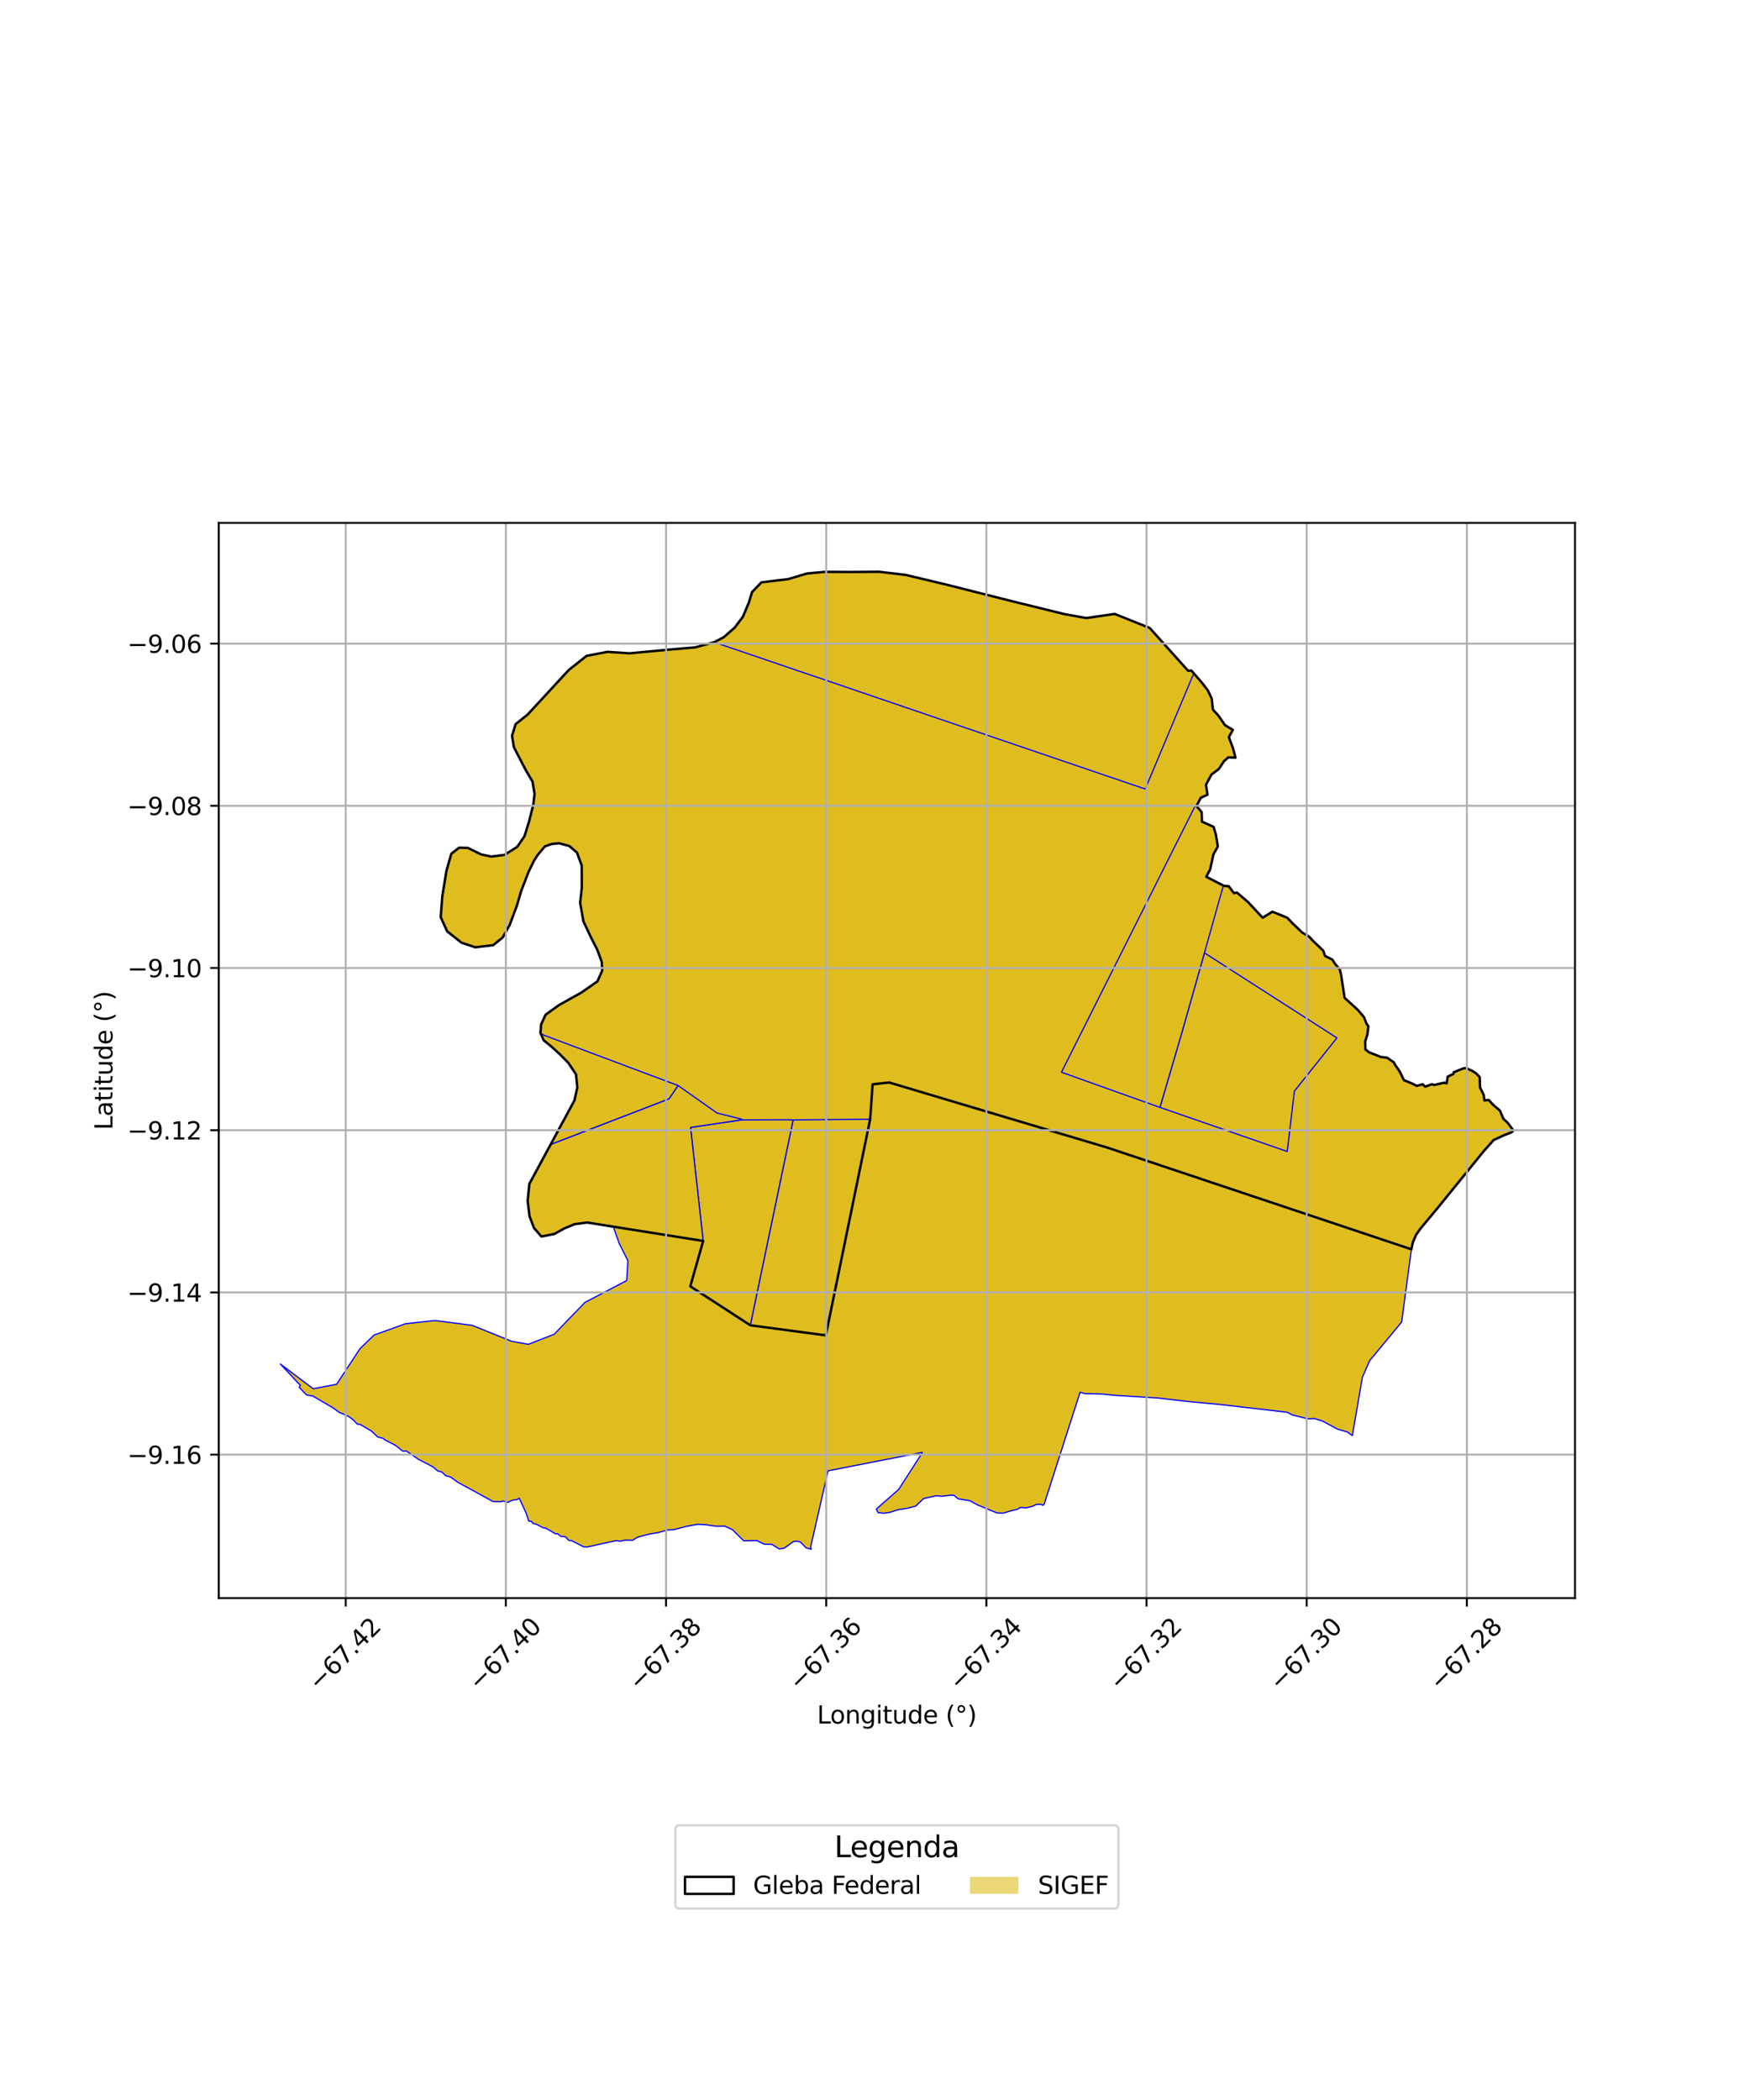 <?xml version="1.0" encoding="utf-8" standalone="no"?>
<!DOCTYPE svg PUBLIC "-//W3C//DTD SVG 1.1//EN"
  "http://www.w3.org/Graphics/SVG/1.1/DTD/svg11.dtd">
<svg xmlns:xlink="http://www.w3.org/1999/xlink" width="720pt" height="864pt" viewBox="0 0 720 864" xmlns="http://www.w3.org/2000/svg" version="1.1">
 <defs>
  <style type="text/css">*{stroke-linejoin: round; stroke-linecap: butt}</style>
 </defs>
 <g id="figure_1">
  <g id="patch_1">
   <path d="M 0 864 
L 720 864 
L 720 0 
L 0 0 
z
" style="fill: #ffffff"/>
  </g>
  <g id="axes_1">
   <g id="patch_2">
    <path d="M 90 657.505 
L 648 657.505 
L 648 215.135 
L 90 215.135 
z
" style="fill: #ffffff"/>
   </g>
   <g id="PatchCollection_1">
    <path d="M 425.29 438.052 
L 434.277 441.175 
L 436.453 441.714 
L 477.07 456.21 
L 591.546 496.925 
L 584.455 505.438 
L 582.63 508.003 
L 581.265 511.203 
L 580.684 513.995 
L 455.524 472.142 
L 365.811 445.362 
L 425.29 438.052 
" clip-path="url(#pef4b8d3088)" style="fill: #e0bd1f; stroke: #0000ff; stroke-width: 0.5"/>
    <path d="M 573.912 437.986 
L 575.859 440.833 
L 577.605 444.401 
L 580.951 445.783 
L 582.902 446.765 
L 585.345 446.092 
L 586.329 447.096 
L 589.038 446.091 
L 590.125 446.386 
L 594.068 445.476 
L 595.196 445.692 
L 595.627 442.972 
L 598.029 441.82 
L 598.075 441.171 
L 602.198 439.514 
L 603.273 439.49 
L 605.588 440.528 
L 607.207 441.536 
L 608.801 443.144 
L 608.929 447.427 
L 610.434 450.424 
L 610.731 452.735 
L 612.475 452.556 
L 614.345 454.587 
L 617.12 456.937 
L 618.533 460.296 
L 620.371 462.041 
L 622.636 465.091 
L 621.974 465.852 
L 618.879 467.034 
L 614.514 469.048 
L 610.338 473.763 
L 604.627 480.794 
L 601.638 484.406 
L 599.818 486.764 
L 595.051 492.556 
L 591.923 496.451 
L 542.136 478.366 
L 573.912 437.986 
" clip-path="url(#pef4b8d3088)" style="fill: #e0bd1f; stroke: #0000ff; stroke-width: 0.5"/>
    <path d="M 503.535 364.462 
L 505.516 364.608 
L 507.675 367.471 
L 508.891 367.212 
L 513.504 371.171 
L 519.488 377.577 
L 523.505 375.101 
L 529.618 377.598 
L 531.782 379.88 
L 535.722 383.649 
L 538.735 385.472 
L 540.222 387.128 
L 544.413 391.134 
L 545.17 393.329 
L 548.184 394.812 
L 549.233 396.493 
L 551.261 398.932 
L 551.747 401.007 
L 553.2 410.531 
L 558.584 415.441 
L 561.175 418.468 
L 562.214 421.13 
L 562.972 422.223 
L 562.6 425.524 
L 561.679 428.537 
L 561.776 431.767 
L 563.218 432.922 
L 568.094 434.857 
L 570.709 435.17 
L 573.504 437.131 
L 573.912 437.986 
L 542.136 478.366 
L 529.602 473.75 
L 532.548 448.919 
L 550.047 427.022 
L 495.538 392.035 
L 503.197 364.792 
L 503.535 364.462 
" clip-path="url(#pef4b8d3088)" style="fill: #e0bd1f; stroke: #0000ff; stroke-width: 0.5"/>
    <path d="M 359.266 387.315 
L 434.406 440.608 
L 425.328 437.775 
L 358.609 445.672 
L 357.447 459.636 
L 323.949 459.816 
L 331.374 432.358 
L 329.051 425.807 
L 335.423 425.683 
L 359.266 387.315 
" clip-path="url(#pef4b8d3088)" style="fill: #e0bd1f; stroke: #0000ff; stroke-width: 0.5"/>
    <path d="M 365.623 377.084 
L 444.14 413.998 
L 434.406 440.608 
L 359.266 387.315 
L 365.623 377.084 
" clip-path="url(#pef4b8d3088)" style="fill: #e0bd1f; stroke: #0000ff; stroke-width: 0.5"/>
    <path d="M 491.713 331.617 
L 436.71 441.147 
L 434.406 440.608 
L 444.14 413.998 
L 365.623 377.084 
L 467.221 355.113 
L 468.888 350.957 
L 491.713 331.617 
" clip-path="url(#pef4b8d3088)" style="fill: #e0bd1f; stroke: #0000ff; stroke-width: 0.5"/>
    <path d="M 361.751 235.243 
L 372.565 236.526 
L 389.631 240.595 
L 414.82 246.972 
L 437.988 252.681 
L 446.958 254.283 
L 458.607 252.588 
L 473.041 258.379 
L 488.782 275.945 
L 490.174 275.909 
L 494.335 280.672 
L 496.907 284 
L 498.518 287.381 
L 499.029 291.961 
L 501.233 294.339 
L 503.997 298.36 
L 507.235 300.294 
L 505.576 303.246 
L 507.244 307.72 
L 508.32 311.737 
L 505.339 311.616 
L 503.556 313.219 
L 501.457 316.391 
L 498.441 318.653 
L 496.177 322.859 
L 496.78 326.959 
L 494.037 328.216 
L 492.273 331.623 
L 494.388 334.096 
L 494.523 338.054 
L 499.315 340.2 
L 500.232 343.336 
L 500.592 345.6 
L 501.047 348.26 
L 499.217 351.576 
L 497.87 357.763 
L 496.283 360.723 
L 503.535 364.462 
L 505.516 364.608 
L 507.675 367.471 
L 508.891 367.212 
L 513.504 371.171 
L 519.488 377.577 
L 523.505 375.101 
L 529.618 377.598 
L 531.782 379.88 
L 535.722 383.649 
L 538.735 385.472 
L 540.222 387.128 
L 544.413 391.134 
L 545.17 393.329 
L 548.184 394.812 
L 549.233 396.493 
L 551.261 398.932 
L 551.747 401.007 
L 553.2 410.531 
L 558.584 415.441 
L 561.175 418.468 
L 562.214 421.13 
L 562.972 422.223 
L 562.6 425.524 
L 561.679 428.537 
L 561.776 431.767 
L 563.218 432.922 
L 568.094 434.857 
L 570.709 435.17 
L 573.504 437.131 
L 573.912 437.986 
L 575.859 440.833 
L 577.605 444.401 
L 580.951 445.783 
L 582.902 446.765 
L 585.345 446.092 
L 586.329 447.096 
L 589.038 446.091 
L 590.125 446.386 
L 594.068 445.476 
L 595.196 445.692 
L 595.627 442.972 
L 598.029 441.82 
L 598.075 441.171 
L 602.198 439.514 
L 603.273 439.49 
L 605.588 440.528 
L 607.207 441.536 
L 608.801 443.144 
L 608.929 447.427 
L 610.434 450.424 
L 610.731 452.735 
L 612.475 452.556 
L 614.345 454.587 
L 617.12 456.937 
L 618.533 460.296 
L 620.371 462.041 
L 622.636 465.091 
L 621.974 465.852 
L 618.879 467.034 
L 614.514 469.048 
L 610.338 473.763 
L 604.627 480.794 
L 601.638 484.406 
L 599.818 486.764 
L 595.051 492.556 
L 591.923 496.451 
L 591.546 496.925 
L 584.455 505.438 
L 582.63 508.003 
L 581.265 511.203 
L 580.684 513.995 
L 455.524 472.142 
L 365.811 445.362 
L 359.006 446.12 
L 358.06 459.633 
L 358.002 460.491 
L 339.764 549.41 
L 308.694 545.263 
L 284.005 529.233 
L 289.306 510.571 
L 252.307 504.657 
L 248.412 504.136 
L 241.544 502.971 
L 236.408 503.657 
L 232.219 505.384 
L 228.08 507.679 
L 222.757 508.747 
L 219.677 505.203 
L 217.857 500.379 
L 217.098 494.023 
L 217.798 487.06 
L 226.641 470.763 
L 236.358 452.717 
L 237.523 447.393 
L 236.982 442.016 
L 233.834 437.289 
L 230.356 433.772 
L 227.068 430.773 
L 223.69 427.992 
L 222.36 424.955 
L 222.638 421.47 
L 224.473 417.487 
L 229.963 413.533 
L 239.267 408.329 
L 245.816 403.733 
L 247.761 399.358 
L 247.582 395.733 
L 245.676 390.635 
L 242.871 385.104 
L 240.022 379.035 
L 238.692 371.459 
L 239.367 365.175 
L 239.328 356.105 
L 237.367 350.754 
L 234.235 348.089 
L 230.048 346.925 
L 227.005 347.234 
L 224.174 348.236 
L 221.152 351.844 
L 219.719 354.086 
L 217.43 358.777 
L 214.415 366.621 
L 212.702 372.481 
L 209.677 380.591 
L 206.81 385.715 
L 202.921 388.863 
L 195.539 389.746 
L 189.886 387.859 
L 183.97 383.171 
L 181.324 377.345 
L 181.99 368.685 
L 183.674 358.312 
L 185.666 351.287 
L 188.848 348.79 
L 192.507 348.848 
L 194.782 350.016 
L 197.898 351.512 
L 202.074 352.413 
L 207.572 351.722 
L 212.791 348.421 
L 215.803 344.025 
L 217.545 338.416 
L 219.391 331.155 
L 219.942 326.624 
L 219.094 321.548 
L 216.252 316.731 
L 213.984 312.275 
L 211.424 307.416 
L 210.668 302.73 
L 212.119 297.952 
L 217.035 294.041 
L 226.82 283.429 
L 234.012 275.641 
L 241.353 269.84 
L 249.918 268.189 
L 259.004 268.799 
L 275.919 267.201 
L 285.912 266.369 
L 293.821 264.219 
L 297.761 262.181 
L 302.293 258.195 
L 305.656 253.744 
L 308.086 247.952 
L 309.41 243.61 
L 313.284 239.583 
L 324.298 238.265 
L 332.052 235.95 
L 339.406 235.276 
L 349.643 235.334 
L 361.751 235.243 
" clip-path="url(#pef4b8d3088)" style="fill: #e0bd1f; stroke: #0000ff; stroke-width: 0.5"/>
    <path d="M 365.811 445.362 
L 455.524 472.142 
L 580.684 513.995 
L 576.683 543.927 
L 563.528 559.794 
L 560.515 566.705 
L 556.396 590.642 
L 554.357 589.183 
L 550.369 588.008 
L 544.086 584.655 
L 540.723 583.624 
L 538.117 583.751 
L 531.58 582.11 
L 529.56 581.044 
L 501.643 577.81 
L 489.396 576.685 
L 476.211 575.167 
L 458.814 574.081 
L 453.591 573.559 
L 446.331 573.395 
L 444.372 572.825 
L 429.66 618.678 
L 429.05 619.36 
L 428.382 618.932 
L 426.397 618.967 
L 424.773 619.755 
L 422.344 620.342 
L 419.733 620.228 
L 418.659 620.971 
L 415.965 621.594 
L 412.786 622.546 
L 410.183 622.468 
L 402.06 619.123 
L 399.099 617.445 
L 394.25 616.668 
L 392.425 615.177 
L 391.081 615.167 
L 387.372 615.61 
L 385.184 615.381 
L 379.994 616.549 
L 376.757 619.638 
L 373.617 620.494 
L 369.588 621.125 
L 366.037 622.24 
L 363.639 622.589 
L 361.303 622.356 
L 360.558 620.93 
L 361.236 620.282 
L 369.731 612.802 
L 379.443 597.708 
L 379.401 597.564 
L 340.67 605.145 
L 333.544 636.399 
L 333.762 637.397 
L 331.635 636.814 
L 329.385 634.49 
L 328.056 634.072 
L 326.525 634.195 
L 322.714 636.924 
L 320.672 637.3 
L 317.557 635.395 
L 314.475 635.353 
L 311.416 633.833 
L 305.995 633.947 
L 301.259 629.284 
L 298.146 627.905 
L 294.848 627.957 
L 290.407 627.318 
L 287.064 627.135 
L 282.667 627.925 
L 277.151 629.371 
L 274.722 629.445 
L 270.651 630.581 
L 267.282 631.124 
L 262.242 632.463 
L 260.281 633.717 
L 257.032 633.671 
L 255.298 634.095 
L 253.345 633.893 
L 241.613 636.459 
L 240.133 636.4 
L 235.173 633.867 
L 233.95 633.747 
L 232.694 632.288 
L 230.725 632.091 
L 229.452 631.044 
L 228.375 630.96 
L 224.518 628.705 
L 223.489 628.597 
L 220.854 627.212 
L 219.275 626.755 
L 218.57 625.882 
L 217.566 625.822 
L 216.448 622.515 
L 213.64 616.414 
L 212.562 617.061 
L 211.634 617.034 
L 209.969 617.554 
L 209.076 618.132 
L 206.636 617.511 
L 206.175 617.843 
L 202.891 617.793 
L 188.276 609.805 
L 185.452 607.744 
L 183.301 607.118 
L 181.81 605.599 
L 180.127 605.206 
L 178.085 603.465 
L 172.168 600.411 
L 167.135 596.958 
L 165.774 597.075 
L 162.682 594.637 
L 158.334 592.402 
L 157.705 591.801 
L 155.322 591.169 
L 152.914 588.838 
L 148.117 586.004 
L 147.068 585.983 
L 145.164 583.996 
L 143.068 582.568 
L 139.683 581.161 
L 137.026 579.24 
L 128.764 574.396 
L 126.131 573.914 
L 123.095 570.783 
L 123.579 569.986 
L 115.364 561.205 
L 128.86 571.363 
L 138.497 569.532 
L 148.078 554.93 
L 153.891 549.284 
L 166.815 544.629 
L 178.992 543.298 
L 194.229 545.274 
L 210.502 551.843 
L 217.36 553.089 
L 228.002 548.954 
L 240.634 535.871 
L 257.853 526.852 
L 258.323 518.676 
L 254.738 511.54 
L 252.307 504.657 
L 289.306 510.571 
L 284.005 529.233 
L 308.694 545.263 
L 339.764 549.41 
L 358.002 460.491 
L 358.06 459.633 
L 359.006 446.12 
L 365.811 445.362 
" clip-path="url(#pef4b8d3088)" style="fill: #e0bd1f; stroke: #0000ff; stroke-width: 0.5"/>
    <path d="M 358.002 460.491 
L 339.764 549.41 
L 308.694 545.263 
L 326.32 460.759 
L 358.002 460.491 
" clip-path="url(#pef4b8d3088)" style="fill: #e0bd1f; stroke: #0000ff; stroke-width: 0.5"/>
    <path d="M 323.74 460.696 
L 326.32 460.759 
L 308.694 545.263 
L 284.005 529.233 
L 289.306 510.571 
L 284.119 463.852 
L 305.033 460.758 
L 323.74 460.696 
" clip-path="url(#pef4b8d3088)" style="fill: #e0bd1f; stroke: #0000ff; stroke-width: 0.5"/>
    <path d="M 278.97 446.613 
L 294.992 457.918 
L 305.112 460.469 
L 305.033 460.758 
L 284.119 463.852 
L 289.306 510.571 
L 252.307 504.657 
L 248.412 504.136 
L 241.544 502.971 
L 236.408 503.657 
L 232.219 505.384 
L 228.08 507.679 
L 222.757 508.747 
L 219.677 505.203 
L 217.857 500.379 
L 217.098 494.023 
L 217.798 487.06 
L 226.641 470.763 
L 226.736 470.784 
L 275.262 452.079 
L 278.97 446.613 
" clip-path="url(#pef4b8d3088)" style="fill: #e0bd1f; stroke: #0000ff; stroke-width: 0.5"/>
    <path d="M 222.36 424.955 
L 223.512 425.8 
L 278.97 446.613 
L 275.262 452.079 
L 226.736 470.784 
L 226.641 470.763 
L 236.358 452.717 
L 237.523 447.393 
L 236.982 442.016 
L 233.834 437.289 
L 230.356 433.772 
L 227.068 430.773 
L 223.69 427.992 
L 222.36 424.955 
" clip-path="url(#pef4b8d3088)" style="fill: #e0bd1f; stroke: #0000ff; stroke-width: 0.5"/>
    <path d="M 495.538 392.035 
L 550.047 427.022 
L 532.548 448.919 
L 529.602 473.75 
L 477.235 455.613 
L 486.452 424.14 
L 495.538 392.035 
" clip-path="url(#pef4b8d3088)" style="fill: #e0bd1f; stroke: #0000ff; stroke-width: 0.5"/>
    <path d="M 491.713 331.617 
L 492.273 331.623 
L 494.388 334.096 
L 494.523 338.054 
L 499.315 340.2 
L 500.232 343.336 
L 500.592 345.6 
L 501.047 348.26 
L 499.217 351.576 
L 497.87 357.763 
L 496.283 360.723 
L 503.535 364.462 
L 503.197 364.792 
L 495.538 392.035 
L 486.452 424.14 
L 477.235 455.613 
L 436.71 441.147 
L 491.713 331.617 
" clip-path="url(#pef4b8d3088)" style="fill: #e0bd1f; stroke: #0000ff; stroke-width: 0.5"/>
    <path d="M 361.751 235.243 
L 372.565 236.526 
L 389.631 240.595 
L 414.82 246.972 
L 437.988 252.681 
L 446.958 254.283 
L 458.607 252.588 
L 473.041 258.379 
L 488.782 275.945 
L 490.174 275.909 
L 491.152 277.029 
L 471.19 324.63 
L 293.821 264.219 
L 297.761 262.181 
L 302.293 258.195 
L 305.656 253.744 
L 308.086 247.952 
L 309.41 243.61 
L 313.284 239.583 
L 324.298 238.265 
L 332.052 235.95 
L 339.406 235.276 
L 349.643 235.334 
L 361.751 235.243 
" clip-path="url(#pef4b8d3088)" style="fill: #e0bd1f; stroke: #0000ff; stroke-width: 0.5"/>
   </g>
   <g id="PatchCollection_2">
    <path d="M 361.751 235.243 
L 372.565 236.526 
L 389.631 240.595 
L 414.82 246.972 
L 437.988 252.681 
L 446.958 254.283 
L 458.607 252.588 
L 473.041 258.379 
L 488.782 275.945 
L 490.174 275.909 
L 494.335 280.672 
L 496.907 284 
L 498.518 287.381 
L 499.029 291.961 
L 501.233 294.339 
L 503.997 298.36 
L 507.235 300.294 
L 505.576 303.246 
L 507.244 307.72 
L 508.32 311.737 
L 505.339 311.616 
L 503.556 313.219 
L 501.457 316.391 
L 498.441 318.653 
L 496.177 322.859 
L 496.78 326.959 
L 494.037 328.216 
L 492.273 331.623 
L 494.388 334.096 
L 494.523 338.054 
L 499.315 340.2 
L 500.232 343.336 
L 501.047 348.26 
L 499.217 351.576 
L 497.87 357.763 
L 496.283 360.723 
L 503.535 364.462 
L 505.516 364.608 
L 507.675 367.471 
L 508.891 367.212 
L 513.504 371.171 
L 519.488 377.577 
L 523.505 375.101 
L 529.618 377.598 
L 531.782 379.88 
L 535.722 383.649 
L 538.735 385.472 
L 540.222 387.128 
L 544.413 391.134 
L 545.17 393.329 
L 548.184 394.812 
L 549.233 396.493 
L 551.261 398.932 
L 551.747 401.007 
L 553.2 410.531 
L 558.584 415.441 
L 561.175 418.468 
L 562.214 421.13 
L 562.972 422.223 
L 562.6 425.524 
L 561.679 428.537 
L 561.776 431.767 
L 563.218 432.922 
L 568.094 434.857 
L 570.709 435.17 
L 573.504 437.131 
L 573.912 437.986 
L 575.859 440.833 
L 577.605 444.401 
L 580.951 445.783 
L 582.902 446.765 
L 585.345 446.092 
L 586.329 447.096 
L 589.038 446.091 
L 590.125 446.386 
L 594.068 445.476 
L 595.196 445.692 
L 595.627 442.972 
L 598.029 441.82 
L 598.075 441.171 
L 602.198 439.514 
L 603.273 439.49 
L 605.588 440.528 
L 607.207 441.536 
L 608.801 443.144 
L 608.929 447.427 
L 610.434 450.424 
L 610.731 452.735 
L 612.475 452.556 
L 614.345 454.587 
L 617.12 456.937 
L 618.533 460.296 
L 620.371 462.041 
L 622.636 465.091 
L 621.974 465.852 
L 618.879 467.034 
L 614.514 469.048 
L 610.338 473.763 
L 591.546 496.925 
L 584.455 505.438 
L 582.63 508.003 
L 581.265 511.203 
L 580.684 513.995 
L 455.524 472.142 
L 365.811 445.362 
L 359.006 446.12 
L 358.002 460.491 
L 339.764 549.41 
L 308.694 545.263 
L 284.005 529.233 
L 289.306 510.571 
L 241.544 502.971 
L 236.408 503.657 
L 232.219 505.384 
L 228.08 507.679 
L 222.757 508.747 
L 219.677 505.203 
L 217.857 500.379 
L 217.098 494.023 
L 217.798 487.06 
L 236.358 452.717 
L 237.523 447.393 
L 236.982 442.016 
L 233.834 437.289 
L 230.356 433.772 
L 227.068 430.773 
L 223.69 427.992 
L 222.36 424.955 
L 222.638 421.47 
L 224.473 417.487 
L 229.963 413.533 
L 239.267 408.329 
L 245.816 403.733 
L 247.761 399.358 
L 247.582 395.733 
L 245.676 390.635 
L 242.871 385.104 
L 240.022 379.035 
L 238.692 371.459 
L 239.367 365.175 
L 239.328 356.105 
L 237.367 350.754 
L 234.235 348.089 
L 230.048 346.925 
L 227.005 347.234 
L 224.174 348.236 
L 221.152 351.844 
L 219.719 354.086 
L 217.43 358.777 
L 214.415 366.621 
L 212.702 372.481 
L 209.677 380.591 
L 206.81 385.715 
L 202.921 388.863 
L 195.539 389.746 
L 189.886 387.859 
L 183.97 383.171 
L 181.324 377.345 
L 181.99 368.685 
L 183.674 358.312 
L 185.666 351.287 
L 188.848 348.79 
L 192.507 348.848 
L 197.898 351.512 
L 202.074 352.413 
L 207.572 351.722 
L 212.791 348.421 
L 215.803 344.025 
L 217.545 338.416 
L 219.391 331.155 
L 219.942 326.624 
L 219.094 321.548 
L 216.252 316.731 
L 211.424 307.416 
L 210.668 302.73 
L 212.119 297.952 
L 217.035 294.041 
L 234.012 275.641 
L 241.353 269.84 
L 249.918 268.189 
L 259.004 268.799 
L 275.919 267.201 
L 285.912 266.369 
L 293.821 264.219 
L 297.761 262.181 
L 302.293 258.195 
L 305.656 253.744 
L 308.086 247.952 
L 309.41 243.61 
L 313.284 239.583 
L 324.298 238.265 
L 332.052 235.95 
L 339.406 235.276 
L 349.643 235.334 
L 361.751 235.243 
L 361.751 235.243 
" clip-path="url(#pef4b8d3088)" style="fill: none; stroke: #000000"/>
   </g>
   <g id="matplotlib.axis_1">
    <g id="xtick_1">
     <g id="line2d_1">
      <path d="M 142.235 657.505 
L 142.235 215.135 
" clip-path="url(#pef4b8d3088)" style="fill: none; stroke: #b0b0b0; stroke-width: 0.8; stroke-linecap: square"/>
     </g>
     <g id="line2d_2">
      <defs>
       <path id="m778a516e6c" d="M 0 0 
L 0 3.5 
" style="stroke: #000000; stroke-width: 0.8"/>
      </defs>
      <g>
       <use xlink:href="#m778a516e6c" x="142.235" y="657.505" style="stroke: #000000; stroke-width: 0.8"/>
      </g>
     </g>
     <g id="text_1">
      <!-- −67.42 -->
      <g transform="translate(131.102 696.046) rotate(-45) scale(0.1 -0.1)">
       <defs>
        <path id="DejaVuSans-2212" d="M 678 2272 
L 4684 2272 
L 4684 1741 
L 678 1741 
L 678 2272 
z
" transform="scale(0.016)"/>
        <path id="DejaVuSans-36" d="M 2113 2584 
Q 1688 2584 1439 2293 
Q 1191 2003 1191 1497 
Q 1191 994 1439 701 
Q 1688 409 2113 409 
Q 2538 409 2786 701 
Q 3034 994 3034 1497 
Q 3034 2003 2786 2293 
Q 2538 2584 2113 2584 
z
M 3366 4563 
L 3366 3988 
Q 3128 4100 2886 4159 
Q 2644 4219 2406 4219 
Q 1781 4219 1451 3797 
Q 1122 3375 1075 2522 
Q 1259 2794 1537 2939 
Q 1816 3084 2150 3084 
Q 2853 3084 3261 2657 
Q 3669 2231 3669 1497 
Q 3669 778 3244 343 
Q 2819 -91 2113 -91 
Q 1303 -91 875 529 
Q 447 1150 447 2328 
Q 447 3434 972 4092 
Q 1497 4750 2381 4750 
Q 2619 4750 2861 4703 
Q 3103 4656 3366 4563 
z
" transform="scale(0.016)"/>
        <path id="DejaVuSans-37" d="M 525 4666 
L 3525 4666 
L 3525 4397 
L 1831 0 
L 1172 0 
L 2766 4134 
L 525 4134 
L 525 4666 
z
" transform="scale(0.016)"/>
        <path id="DejaVuSans-2e" d="M 684 794 
L 1344 794 
L 1344 0 
L 684 0 
L 684 794 
z
" transform="scale(0.016)"/>
        <path id="DejaVuSans-34" d="M 2419 4116 
L 825 1625 
L 2419 1625 
L 2419 4116 
z
M 2253 4666 
L 3047 4666 
L 3047 1625 
L 3713 1625 
L 3713 1100 
L 3047 1100 
L 3047 0 
L 2419 0 
L 2419 1100 
L 313 1100 
L 313 1709 
L 2253 4666 
z
" transform="scale(0.016)"/>
        <path id="DejaVuSans-32" d="M 1228 531 
L 3431 531 
L 3431 0 
L 469 0 
L 469 531 
Q 828 903 1448 1529 
Q 2069 2156 2228 2338 
Q 2531 2678 2651 2914 
Q 2772 3150 2772 3378 
Q 2772 3750 2511 3984 
Q 2250 4219 1831 4219 
Q 1534 4219 1204 4116 
Q 875 4013 500 3803 
L 500 4441 
Q 881 4594 1212 4672 
Q 1544 4750 1819 4750 
Q 2544 4750 2975 4387 
Q 3406 4025 3406 3419 
Q 3406 3131 3298 2873 
Q 3191 2616 2906 2266 
Q 2828 2175 2409 1742 
Q 1991 1309 1228 531 
z
" transform="scale(0.016)"/>
       </defs>
       <use xlink:href="#DejaVuSans-2212"/>
       <use xlink:href="#DejaVuSans-36" transform="translate(83.789 0)"/>
       <use xlink:href="#DejaVuSans-37" transform="translate(147.412 0)"/>
       <use xlink:href="#DejaVuSans-2e" transform="translate(211.035 0)"/>
       <use xlink:href="#DejaVuSans-34" transform="translate(242.822 0)"/>
       <use xlink:href="#DejaVuSans-32" transform="translate(306.445 0)"/>
      </g>
     </g>
    </g>
    <g id="xtick_2">
     <g id="line2d_3">
      <path d="M 208.131 657.505 
L 208.131 215.135 
" clip-path="url(#pef4b8d3088)" style="fill: none; stroke: #b0b0b0; stroke-width: 0.8; stroke-linecap: square"/>
     </g>
     <g id="line2d_4">
      <g>
       <use xlink:href="#m778a516e6c" x="208.131" y="657.505" style="stroke: #000000; stroke-width: 0.8"/>
      </g>
     </g>
     <g id="text_2">
      <!-- −67.40 -->
      <g transform="translate(196.998 696.046) rotate(-45) scale(0.1 -0.1)">
       <defs>
        <path id="DejaVuSans-30" d="M 2034 4250 
Q 1547 4250 1301 3770 
Q 1056 3291 1056 2328 
Q 1056 1369 1301 889 
Q 1547 409 2034 409 
Q 2525 409 2770 889 
Q 3016 1369 3016 2328 
Q 3016 3291 2770 3770 
Q 2525 4250 2034 4250 
z
M 2034 4750 
Q 2819 4750 3233 4129 
Q 3647 3509 3647 2328 
Q 3647 1150 3233 529 
Q 2819 -91 2034 -91 
Q 1250 -91 836 529 
Q 422 1150 422 2328 
Q 422 3509 836 4129 
Q 1250 4750 2034 4750 
z
" transform="scale(0.016)"/>
       </defs>
       <use xlink:href="#DejaVuSans-2212"/>
       <use xlink:href="#DejaVuSans-36" transform="translate(83.789 0)"/>
       <use xlink:href="#DejaVuSans-37" transform="translate(147.412 0)"/>
       <use xlink:href="#DejaVuSans-2e" transform="translate(211.035 0)"/>
       <use xlink:href="#DejaVuSans-34" transform="translate(242.822 0)"/>
       <use xlink:href="#DejaVuSans-30" transform="translate(306.445 0)"/>
      </g>
     </g>
    </g>
    <g id="xtick_3">
     <g id="line2d_5">
      <path d="M 274.027 657.505 
L 274.027 215.135 
" clip-path="url(#pef4b8d3088)" style="fill: none; stroke: #b0b0b0; stroke-width: 0.8; stroke-linecap: square"/>
     </g>
     <g id="line2d_6">
      <g>
       <use xlink:href="#m778a516e6c" x="274.027" y="657.505" style="stroke: #000000; stroke-width: 0.8"/>
      </g>
     </g>
     <g id="text_3">
      <!-- −67.38 -->
      <g transform="translate(262.894 696.046) rotate(-45) scale(0.1 -0.1)">
       <defs>
        <path id="DejaVuSans-33" d="M 2597 2516 
Q 3050 2419 3304 2112 
Q 3559 1806 3559 1356 
Q 3559 666 3084 287 
Q 2609 -91 1734 -91 
Q 1441 -91 1130 -33 
Q 819 25 488 141 
L 488 750 
Q 750 597 1062 519 
Q 1375 441 1716 441 
Q 2309 441 2620 675 
Q 2931 909 2931 1356 
Q 2931 1769 2642 2001 
Q 2353 2234 1838 2234 
L 1294 2234 
L 1294 2753 
L 1863 2753 
Q 2328 2753 2575 2939 
Q 2822 3125 2822 3475 
Q 2822 3834 2567 4026 
Q 2313 4219 1838 4219 
Q 1578 4219 1281 4162 
Q 984 4106 628 3988 
L 628 4550 
Q 988 4650 1302 4700 
Q 1616 4750 1894 4750 
Q 2613 4750 3031 4423 
Q 3450 4097 3450 3541 
Q 3450 3153 3228 2886 
Q 3006 2619 2597 2516 
z
" transform="scale(0.016)"/>
        <path id="DejaVuSans-38" d="M 2034 2216 
Q 1584 2216 1326 1975 
Q 1069 1734 1069 1313 
Q 1069 891 1326 650 
Q 1584 409 2034 409 
Q 2484 409 2743 651 
Q 3003 894 3003 1313 
Q 3003 1734 2745 1975 
Q 2488 2216 2034 2216 
z
M 1403 2484 
Q 997 2584 770 2862 
Q 544 3141 544 3541 
Q 544 4100 942 4425 
Q 1341 4750 2034 4750 
Q 2731 4750 3128 4425 
Q 3525 4100 3525 3541 
Q 3525 3141 3298 2862 
Q 3072 2584 2669 2484 
Q 3125 2378 3379 2068 
Q 3634 1759 3634 1313 
Q 3634 634 3220 271 
Q 2806 -91 2034 -91 
Q 1263 -91 848 271 
Q 434 634 434 1313 
Q 434 1759 690 2068 
Q 947 2378 1403 2484 
z
M 1172 3481 
Q 1172 3119 1398 2916 
Q 1625 2713 2034 2713 
Q 2441 2713 2670 2916 
Q 2900 3119 2900 3481 
Q 2900 3844 2670 4047 
Q 2441 4250 2034 4250 
Q 1625 4250 1398 4047 
Q 1172 3844 1172 3481 
z
" transform="scale(0.016)"/>
       </defs>
       <use xlink:href="#DejaVuSans-2212"/>
       <use xlink:href="#DejaVuSans-36" transform="translate(83.789 0)"/>
       <use xlink:href="#DejaVuSans-37" transform="translate(147.412 0)"/>
       <use xlink:href="#DejaVuSans-2e" transform="translate(211.035 0)"/>
       <use xlink:href="#DejaVuSans-33" transform="translate(242.822 0)"/>
       <use xlink:href="#DejaVuSans-38" transform="translate(306.445 0)"/>
      </g>
     </g>
    </g>
    <g id="xtick_4">
     <g id="line2d_7">
      <path d="M 339.924 657.505 
L 339.924 215.135 
" clip-path="url(#pef4b8d3088)" style="fill: none; stroke: #b0b0b0; stroke-width: 0.8; stroke-linecap: square"/>
     </g>
     <g id="line2d_8">
      <g>
       <use xlink:href="#m778a516e6c" x="339.924" y="657.505" style="stroke: #000000; stroke-width: 0.8"/>
      </g>
     </g>
     <g id="text_4">
      <!-- −67.36 -->
      <g transform="translate(328.791 696.046) rotate(-45) scale(0.1 -0.1)">
       <use xlink:href="#DejaVuSans-2212"/>
       <use xlink:href="#DejaVuSans-36" transform="translate(83.789 0)"/>
       <use xlink:href="#DejaVuSans-37" transform="translate(147.412 0)"/>
       <use xlink:href="#DejaVuSans-2e" transform="translate(211.035 0)"/>
       <use xlink:href="#DejaVuSans-33" transform="translate(242.822 0)"/>
       <use xlink:href="#DejaVuSans-36" transform="translate(306.445 0)"/>
      </g>
     </g>
    </g>
    <g id="xtick_5">
     <g id="line2d_9">
      <path d="M 405.82 657.505 
L 405.82 215.135 
" clip-path="url(#pef4b8d3088)" style="fill: none; stroke: #b0b0b0; stroke-width: 0.8; stroke-linecap: square"/>
     </g>
     <g id="line2d_10">
      <g>
       <use xlink:href="#m778a516e6c" x="405.82" y="657.505" style="stroke: #000000; stroke-width: 0.8"/>
      </g>
     </g>
     <g id="text_5">
      <!-- −67.34 -->
      <g transform="translate(394.687 696.046) rotate(-45) scale(0.1 -0.1)">
       <use xlink:href="#DejaVuSans-2212"/>
       <use xlink:href="#DejaVuSans-36" transform="translate(83.789 0)"/>
       <use xlink:href="#DejaVuSans-37" transform="translate(147.412 0)"/>
       <use xlink:href="#DejaVuSans-2e" transform="translate(211.035 0)"/>
       <use xlink:href="#DejaVuSans-33" transform="translate(242.822 0)"/>
       <use xlink:href="#DejaVuSans-34" transform="translate(306.445 0)"/>
      </g>
     </g>
    </g>
    <g id="xtick_6">
     <g id="line2d_11">
      <path d="M 471.716 657.505 
L 471.716 215.135 
" clip-path="url(#pef4b8d3088)" style="fill: none; stroke: #b0b0b0; stroke-width: 0.8; stroke-linecap: square"/>
     </g>
     <g id="line2d_12">
      <g>
       <use xlink:href="#m778a516e6c" x="471.716" y="657.505" style="stroke: #000000; stroke-width: 0.8"/>
      </g>
     </g>
     <g id="text_6">
      <!-- −67.32 -->
      <g transform="translate(460.583 696.046) rotate(-45) scale(0.1 -0.1)">
       <use xlink:href="#DejaVuSans-2212"/>
       <use xlink:href="#DejaVuSans-36" transform="translate(83.789 0)"/>
       <use xlink:href="#DejaVuSans-37" transform="translate(147.412 0)"/>
       <use xlink:href="#DejaVuSans-2e" transform="translate(211.035 0)"/>
       <use xlink:href="#DejaVuSans-33" transform="translate(242.822 0)"/>
       <use xlink:href="#DejaVuSans-32" transform="translate(306.445 0)"/>
      </g>
     </g>
    </g>
    <g id="xtick_7">
     <g id="line2d_13">
      <path d="M 537.613 657.505 
L 537.613 215.135 
" clip-path="url(#pef4b8d3088)" style="fill: none; stroke: #b0b0b0; stroke-width: 0.8; stroke-linecap: square"/>
     </g>
     <g id="line2d_14">
      <g>
       <use xlink:href="#m778a516e6c" x="537.613" y="657.505" style="stroke: #000000; stroke-width: 0.8"/>
      </g>
     </g>
     <g id="text_7">
      <!-- −67.30 -->
      <g transform="translate(526.48 696.046) rotate(-45) scale(0.1 -0.1)">
       <use xlink:href="#DejaVuSans-2212"/>
       <use xlink:href="#DejaVuSans-36" transform="translate(83.789 0)"/>
       <use xlink:href="#DejaVuSans-37" transform="translate(147.412 0)"/>
       <use xlink:href="#DejaVuSans-2e" transform="translate(211.035 0)"/>
       <use xlink:href="#DejaVuSans-33" transform="translate(242.822 0)"/>
       <use xlink:href="#DejaVuSans-30" transform="translate(306.445 0)"/>
      </g>
     </g>
    </g>
    <g id="xtick_8">
     <g id="line2d_15">
      <path d="M 603.509 657.505 
L 603.509 215.135 
" clip-path="url(#pef4b8d3088)" style="fill: none; stroke: #b0b0b0; stroke-width: 0.8; stroke-linecap: square"/>
     </g>
     <g id="line2d_16">
      <g>
       <use xlink:href="#m778a516e6c" x="603.509" y="657.505" style="stroke: #000000; stroke-width: 0.8"/>
      </g>
     </g>
     <g id="text_8">
      <!-- −67.28 -->
      <g transform="translate(592.376 696.046) rotate(-45) scale(0.1 -0.1)">
       <use xlink:href="#DejaVuSans-2212"/>
       <use xlink:href="#DejaVuSans-36" transform="translate(83.789 0)"/>
       <use xlink:href="#DejaVuSans-37" transform="translate(147.412 0)"/>
       <use xlink:href="#DejaVuSans-2e" transform="translate(211.035 0)"/>
       <use xlink:href="#DejaVuSans-32" transform="translate(242.822 0)"/>
       <use xlink:href="#DejaVuSans-38" transform="translate(306.445 0)"/>
      </g>
     </g>
    </g>
    <g id="text_9">
     <!-- Longitude (°) -->
     <g transform="translate(336.14 709.115) scale(0.1 -0.1)">
      <defs>
       <path id="DejaVuSans-4c" d="M 628 4666 
L 1259 4666 
L 1259 531 
L 3531 531 
L 3531 0 
L 628 0 
L 628 4666 
z
" transform="scale(0.016)"/>
       <path id="DejaVuSans-6f" d="M 1959 3097 
Q 1497 3097 1228 2736 
Q 959 2375 959 1747 
Q 959 1119 1226 758 
Q 1494 397 1959 397 
Q 2419 397 2687 759 
Q 2956 1122 2956 1747 
Q 2956 2369 2687 2733 
Q 2419 3097 1959 3097 
z
M 1959 3584 
Q 2709 3584 3137 3096 
Q 3566 2609 3566 1747 
Q 3566 888 3137 398 
Q 2709 -91 1959 -91 
Q 1206 -91 779 398 
Q 353 888 353 1747 
Q 353 2609 779 3096 
Q 1206 3584 1959 3584 
z
" transform="scale(0.016)"/>
       <path id="DejaVuSans-6e" d="M 3513 2113 
L 3513 0 
L 2938 0 
L 2938 2094 
Q 2938 2591 2744 2837 
Q 2550 3084 2163 3084 
Q 1697 3084 1428 2787 
Q 1159 2491 1159 1978 
L 1159 0 
L 581 0 
L 581 3500 
L 1159 3500 
L 1159 2956 
Q 1366 3272 1645 3428 
Q 1925 3584 2291 3584 
Q 2894 3584 3203 3211 
Q 3513 2838 3513 2113 
z
" transform="scale(0.016)"/>
       <path id="DejaVuSans-67" d="M 2906 1791 
Q 2906 2416 2648 2759 
Q 2391 3103 1925 3103 
Q 1463 3103 1205 2759 
Q 947 2416 947 1791 
Q 947 1169 1205 825 
Q 1463 481 1925 481 
Q 2391 481 2648 825 
Q 2906 1169 2906 1791 
z
M 3481 434 
Q 3481 -459 3084 -895 
Q 2688 -1331 1869 -1331 
Q 1566 -1331 1297 -1286 
Q 1028 -1241 775 -1147 
L 775 -588 
Q 1028 -725 1275 -790 
Q 1522 -856 1778 -856 
Q 2344 -856 2625 -561 
Q 2906 -266 2906 331 
L 2906 616 
Q 2728 306 2450 153 
Q 2172 0 1784 0 
Q 1141 0 747 490 
Q 353 981 353 1791 
Q 353 2603 747 3093 
Q 1141 3584 1784 3584 
Q 2172 3584 2450 3431 
Q 2728 3278 2906 2969 
L 2906 3500 
L 3481 3500 
L 3481 434 
z
" transform="scale(0.016)"/>
       <path id="DejaVuSans-69" d="M 603 3500 
L 1178 3500 
L 1178 0 
L 603 0 
L 603 3500 
z
M 603 4863 
L 1178 4863 
L 1178 4134 
L 603 4134 
L 603 4863 
z
" transform="scale(0.016)"/>
       <path id="DejaVuSans-74" d="M 1172 4494 
L 1172 3500 
L 2356 3500 
L 2356 3053 
L 1172 3053 
L 1172 1153 
Q 1172 725 1289 603 
Q 1406 481 1766 481 
L 2356 481 
L 2356 0 
L 1766 0 
Q 1100 0 847 248 
Q 594 497 594 1153 
L 594 3053 
L 172 3053 
L 172 3500 
L 594 3500 
L 594 4494 
L 1172 4494 
z
" transform="scale(0.016)"/>
       <path id="DejaVuSans-75" d="M 544 1381 
L 544 3500 
L 1119 3500 
L 1119 1403 
Q 1119 906 1312 657 
Q 1506 409 1894 409 
Q 2359 409 2629 706 
Q 2900 1003 2900 1516 
L 2900 3500 
L 3475 3500 
L 3475 0 
L 2900 0 
L 2900 538 
Q 2691 219 2414 64 
Q 2138 -91 1772 -91 
Q 1169 -91 856 284 
Q 544 659 544 1381 
z
M 1991 3584 
L 1991 3584 
z
" transform="scale(0.016)"/>
       <path id="DejaVuSans-64" d="M 2906 2969 
L 2906 4863 
L 3481 4863 
L 3481 0 
L 2906 0 
L 2906 525 
Q 2725 213 2448 61 
Q 2172 -91 1784 -91 
Q 1150 -91 751 415 
Q 353 922 353 1747 
Q 353 2572 751 3078 
Q 1150 3584 1784 3584 
Q 2172 3584 2448 3432 
Q 2725 3281 2906 2969 
z
M 947 1747 
Q 947 1113 1208 752 
Q 1469 391 1925 391 
Q 2381 391 2643 752 
Q 2906 1113 2906 1747 
Q 2906 2381 2643 2742 
Q 2381 3103 1925 3103 
Q 1469 3103 1208 2742 
Q 947 2381 947 1747 
z
" transform="scale(0.016)"/>
       <path id="DejaVuSans-65" d="M 3597 1894 
L 3597 1613 
L 953 1613 
Q 991 1019 1311 708 
Q 1631 397 2203 397 
Q 2534 397 2845 478 
Q 3156 559 3463 722 
L 3463 178 
Q 3153 47 2828 -22 
Q 2503 -91 2169 -91 
Q 1331 -91 842 396 
Q 353 884 353 1716 
Q 353 2575 817 3079 
Q 1281 3584 2069 3584 
Q 2775 3584 3186 3129 
Q 3597 2675 3597 1894 
z
M 3022 2063 
Q 3016 2534 2758 2815 
Q 2500 3097 2075 3097 
Q 1594 3097 1305 2825 
Q 1016 2553 972 2059 
L 3022 2063 
z
" transform="scale(0.016)"/>
       <path id="DejaVuSans-20" transform="scale(0.016)"/>
       <path id="DejaVuSans-28" d="M 1984 4856 
Q 1566 4138 1362 3434 
Q 1159 2731 1159 2009 
Q 1159 1288 1364 580 
Q 1569 -128 1984 -844 
L 1484 -844 
Q 1016 -109 783 600 
Q 550 1309 550 2009 
Q 550 2706 781 3412 
Q 1013 4119 1484 4856 
L 1984 4856 
z
" transform="scale(0.016)"/>
       <path id="DejaVuSans-b0" d="M 1600 4347 
Q 1350 4347 1178 4173 
Q 1006 4000 1006 3750 
Q 1006 3503 1178 3333 
Q 1350 3163 1600 3163 
Q 1850 3163 2022 3333 
Q 2194 3503 2194 3750 
Q 2194 3997 2020 4172 
Q 1847 4347 1600 4347 
z
M 1600 4750 
Q 1800 4750 1984 4673 
Q 2169 4597 2303 4453 
Q 2447 4313 2519 4134 
Q 2591 3956 2591 3750 
Q 2591 3338 2302 3052 
Q 2013 2766 1594 2766 
Q 1172 2766 890 3047 
Q 609 3328 609 3750 
Q 609 4169 896 4459 
Q 1184 4750 1600 4750 
z
" transform="scale(0.016)"/>
       <path id="DejaVuSans-29" d="M 513 4856 
L 1013 4856 
Q 1481 4119 1714 3412 
Q 1947 2706 1947 2009 
Q 1947 1309 1714 600 
Q 1481 -109 1013 -844 
L 513 -844 
Q 928 -128 1133 580 
Q 1338 1288 1338 2009 
Q 1338 2731 1133 3434 
Q 928 4138 513 4856 
z
" transform="scale(0.016)"/>
      </defs>
      <use xlink:href="#DejaVuSans-4c"/>
      <use xlink:href="#DejaVuSans-6f" transform="translate(53.963 0)"/>
      <use xlink:href="#DejaVuSans-6e" transform="translate(115.145 0)"/>
      <use xlink:href="#DejaVuSans-67" transform="translate(178.523 0)"/>
      <use xlink:href="#DejaVuSans-69" transform="translate(242 0)"/>
      <use xlink:href="#DejaVuSans-74" transform="translate(269.783 0)"/>
      <use xlink:href="#DejaVuSans-75" transform="translate(308.992 0)"/>
      <use xlink:href="#DejaVuSans-64" transform="translate(372.371 0)"/>
      <use xlink:href="#DejaVuSans-65" transform="translate(435.848 0)"/>
      <use xlink:href="#DejaVuSans-20" transform="translate(497.371 0)"/>
      <use xlink:href="#DejaVuSans-28" transform="translate(529.158 0)"/>
      <use xlink:href="#DejaVuSans-b0" transform="translate(568.172 0)"/>
      <use xlink:href="#DejaVuSans-29" transform="translate(618.172 0)"/>
     </g>
    </g>
   </g>
   <g id="matplotlib.axis_2">
    <g id="ytick_1">
     <g id="line2d_17">
      <path d="M 90 598.475 
L 648 598.475 
" clip-path="url(#pef4b8d3088)" style="fill: none; stroke: #b0b0b0; stroke-width: 0.8; stroke-linecap: square"/>
     </g>
     <g id="line2d_18">
      <defs>
       <path id="m35eea3149e" d="M 0 0 
L -3.5 0 
" style="stroke: #000000; stroke-width: 0.8"/>
      </defs>
      <g>
       <use xlink:href="#m35eea3149e" x="90" y="598.475" style="stroke: #000000; stroke-width: 0.8"/>
      </g>
     </g>
     <g id="text_10">
      <!-- −9.16 -->
      <g transform="translate(52.355 602.275) scale(0.1 -0.1)">
       <defs>
        <path id="DejaVuSans-39" d="M 703 97 
L 703 672 
Q 941 559 1184 500 
Q 1428 441 1663 441 
Q 2288 441 2617 861 
Q 2947 1281 2994 2138 
Q 2813 1869 2534 1725 
Q 2256 1581 1919 1581 
Q 1219 1581 811 2004 
Q 403 2428 403 3163 
Q 403 3881 828 4315 
Q 1253 4750 1959 4750 
Q 2769 4750 3195 4129 
Q 3622 3509 3622 2328 
Q 3622 1225 3098 567 
Q 2575 -91 1691 -91 
Q 1453 -91 1209 -44 
Q 966 3 703 97 
z
M 1959 2075 
Q 2384 2075 2632 2365 
Q 2881 2656 2881 3163 
Q 2881 3666 2632 3958 
Q 2384 4250 1959 4250 
Q 1534 4250 1286 3958 
Q 1038 3666 1038 3163 
Q 1038 2656 1286 2365 
Q 1534 2075 1959 2075 
z
" transform="scale(0.016)"/>
        <path id="DejaVuSans-31" d="M 794 531 
L 1825 531 
L 1825 4091 
L 703 3866 
L 703 4441 
L 1819 4666 
L 2450 4666 
L 2450 531 
L 3481 531 
L 3481 0 
L 794 0 
L 794 531 
z
" transform="scale(0.016)"/>
       </defs>
       <use xlink:href="#DejaVuSans-2212"/>
       <use xlink:href="#DejaVuSans-39" transform="translate(83.789 0)"/>
       <use xlink:href="#DejaVuSans-2e" transform="translate(147.412 0)"/>
       <use xlink:href="#DejaVuSans-31" transform="translate(179.199 0)"/>
       <use xlink:href="#DejaVuSans-36" transform="translate(242.822 0)"/>
      </g>
     </g>
    </g>
    <g id="ytick_2">
     <g id="line2d_19">
      <path d="M 90 531.739 
L 648 531.739 
" clip-path="url(#pef4b8d3088)" style="fill: none; stroke: #b0b0b0; stroke-width: 0.8; stroke-linecap: square"/>
     </g>
     <g id="line2d_20">
      <g>
       <use xlink:href="#m35eea3149e" x="90" y="531.739" style="stroke: #000000; stroke-width: 0.8"/>
      </g>
     </g>
     <g id="text_11">
      <!-- −9.14 -->
      <g transform="translate(52.355 535.539) scale(0.1 -0.1)">
       <use xlink:href="#DejaVuSans-2212"/>
       <use xlink:href="#DejaVuSans-39" transform="translate(83.789 0)"/>
       <use xlink:href="#DejaVuSans-2e" transform="translate(147.412 0)"/>
       <use xlink:href="#DejaVuSans-31" transform="translate(179.199 0)"/>
       <use xlink:href="#DejaVuSans-34" transform="translate(242.822 0)"/>
      </g>
     </g>
    </g>
    <g id="ytick_3">
     <g id="line2d_21">
      <path d="M 90 465.003 
L 648 465.003 
" clip-path="url(#pef4b8d3088)" style="fill: none; stroke: #b0b0b0; stroke-width: 0.8; stroke-linecap: square"/>
     </g>
     <g id="line2d_22">
      <g>
       <use xlink:href="#m35eea3149e" x="90" y="465.003" style="stroke: #000000; stroke-width: 0.8"/>
      </g>
     </g>
     <g id="text_12">
      <!-- −9.12 -->
      <g transform="translate(52.355 468.803) scale(0.1 -0.1)">
       <use xlink:href="#DejaVuSans-2212"/>
       <use xlink:href="#DejaVuSans-39" transform="translate(83.789 0)"/>
       <use xlink:href="#DejaVuSans-2e" transform="translate(147.412 0)"/>
       <use xlink:href="#DejaVuSans-31" transform="translate(179.199 0)"/>
       <use xlink:href="#DejaVuSans-32" transform="translate(242.822 0)"/>
      </g>
     </g>
    </g>
    <g id="ytick_4">
     <g id="line2d_23">
      <path d="M 90 398.267 
L 648 398.267 
" clip-path="url(#pef4b8d3088)" style="fill: none; stroke: #b0b0b0; stroke-width: 0.8; stroke-linecap: square"/>
     </g>
     <g id="line2d_24">
      <g>
       <use xlink:href="#m35eea3149e" x="90" y="398.267" style="stroke: #000000; stroke-width: 0.8"/>
      </g>
     </g>
     <g id="text_13">
      <!-- −9.10 -->
      <g transform="translate(52.355 402.067) scale(0.1 -0.1)">
       <use xlink:href="#DejaVuSans-2212"/>
       <use xlink:href="#DejaVuSans-39" transform="translate(83.789 0)"/>
       <use xlink:href="#DejaVuSans-2e" transform="translate(147.412 0)"/>
       <use xlink:href="#DejaVuSans-31" transform="translate(179.199 0)"/>
       <use xlink:href="#DejaVuSans-30" transform="translate(242.822 0)"/>
      </g>
     </g>
    </g>
    <g id="ytick_5">
     <g id="line2d_25">
      <path d="M 90 331.532 
L 648 331.532 
" clip-path="url(#pef4b8d3088)" style="fill: none; stroke: #b0b0b0; stroke-width: 0.8; stroke-linecap: square"/>
     </g>
     <g id="line2d_26">
      <g>
       <use xlink:href="#m35eea3149e" x="90" y="331.532" style="stroke: #000000; stroke-width: 0.8"/>
      </g>
     </g>
     <g id="text_14">
      <!-- −9.08 -->
      <g transform="translate(52.355 335.331) scale(0.1 -0.1)">
       <use xlink:href="#DejaVuSans-2212"/>
       <use xlink:href="#DejaVuSans-39" transform="translate(83.789 0)"/>
       <use xlink:href="#DejaVuSans-2e" transform="translate(147.412 0)"/>
       <use xlink:href="#DejaVuSans-30" transform="translate(179.199 0)"/>
       <use xlink:href="#DejaVuSans-38" transform="translate(242.822 0)"/>
      </g>
     </g>
    </g>
    <g id="ytick_6">
     <g id="line2d_27">
      <path d="M 90 264.796 
L 648 264.796 
" clip-path="url(#pef4b8d3088)" style="fill: none; stroke: #b0b0b0; stroke-width: 0.8; stroke-linecap: square"/>
     </g>
     <g id="line2d_28">
      <g>
       <use xlink:href="#m35eea3149e" x="90" y="264.796" style="stroke: #000000; stroke-width: 0.8"/>
      </g>
     </g>
     <g id="text_15">
      <!-- −9.06 -->
      <g transform="translate(52.355 268.595) scale(0.1 -0.1)">
       <use xlink:href="#DejaVuSans-2212"/>
       <use xlink:href="#DejaVuSans-39" transform="translate(83.789 0)"/>
       <use xlink:href="#DejaVuSans-2e" transform="translate(147.412 0)"/>
       <use xlink:href="#DejaVuSans-30" transform="translate(179.199 0)"/>
       <use xlink:href="#DejaVuSans-36" transform="translate(242.822 0)"/>
      </g>
     </g>
    </g>
    <g id="text_16">
     <!-- Latitude (°) -->
     <g transform="translate(46.275 464.89) rotate(-90) scale(0.1 -0.1)">
      <defs>
       <path id="DejaVuSans-61" d="M 2194 1759 
Q 1497 1759 1228 1600 
Q 959 1441 959 1056 
Q 959 750 1161 570 
Q 1363 391 1709 391 
Q 2188 391 2477 730 
Q 2766 1069 2766 1631 
L 2766 1759 
L 2194 1759 
z
M 3341 1997 
L 3341 0 
L 2766 0 
L 2766 531 
Q 2569 213 2275 61 
Q 1981 -91 1556 -91 
Q 1019 -91 701 211 
Q 384 513 384 1019 
Q 384 1609 779 1909 
Q 1175 2209 1959 2209 
L 2766 2209 
L 2766 2266 
Q 2766 2663 2505 2880 
Q 2244 3097 1772 3097 
Q 1472 3097 1187 3025 
Q 903 2953 641 2809 
L 641 3341 
Q 956 3463 1253 3523 
Q 1550 3584 1831 3584 
Q 2591 3584 2966 3190 
Q 3341 2797 3341 1997 
z
" transform="scale(0.016)"/>
      </defs>
      <use xlink:href="#DejaVuSans-4c"/>
      <use xlink:href="#DejaVuSans-61" transform="translate(55.713 0)"/>
      <use xlink:href="#DejaVuSans-74" transform="translate(116.992 0)"/>
      <use xlink:href="#DejaVuSans-69" transform="translate(156.201 0)"/>
      <use xlink:href="#DejaVuSans-74" transform="translate(183.984 0)"/>
      <use xlink:href="#DejaVuSans-75" transform="translate(223.193 0)"/>
      <use xlink:href="#DejaVuSans-64" transform="translate(286.572 0)"/>
      <use xlink:href="#DejaVuSans-65" transform="translate(350.049 0)"/>
      <use xlink:href="#DejaVuSans-20" transform="translate(411.572 0)"/>
      <use xlink:href="#DejaVuSans-28" transform="translate(443.359 0)"/>
      <use xlink:href="#DejaVuSans-b0" transform="translate(482.373 0)"/>
      <use xlink:href="#DejaVuSans-29" transform="translate(532.373 0)"/>
     </g>
    </g>
   </g>
   <g id="patch_3">
    <path d="M 90 657.505 
L 90 215.135 
" style="fill: none; stroke: #000000; stroke-width: 0.8; stroke-linejoin: miter; stroke-linecap: square"/>
   </g>
   <g id="patch_4">
    <path d="M 648 657.505 
L 648 215.135 
" style="fill: none; stroke: #000000; stroke-width: 0.8; stroke-linejoin: miter; stroke-linecap: square"/>
   </g>
   <g id="patch_5">
    <path d="M 90 657.505 
L 648 657.505 
" style="fill: none; stroke: #000000; stroke-width: 0.8; stroke-linejoin: miter; stroke-linecap: square"/>
   </g>
   <g id="patch_6">
    <path d="M 90 215.135 
L 648 215.135 
" style="fill: none; stroke: #000000; stroke-width: 0.8; stroke-linejoin: miter; stroke-linecap: square"/>
   </g>
   <g id="legend_1">
    <g id="patch_7">
     <path d="M 279.837 785.271 
L 458.163 785.271 
Q 460.163 785.271 460.163 783.271 
L 460.163 752.979 
Q 460.163 750.979 458.163 750.979 
L 279.837 750.979 
Q 277.837 750.979 277.837 752.979 
L 277.837 783.271 
Q 277.837 785.271 279.837 785.271 
z
" style="fill: #ffffff; opacity: 0.8; stroke: #cccccc; stroke-linejoin: miter"/>
    </g>
    <g id="text_17">
     <!-- Legenda -->
     <g transform="translate(343.281 764.097) scale(0.12 -0.12)">
      <use xlink:href="#DejaVuSans-4c"/>
      <use xlink:href="#DejaVuSans-65" transform="translate(53.963 0)"/>
      <use xlink:href="#DejaVuSans-67" transform="translate(115.486 0)"/>
      <use xlink:href="#DejaVuSans-65" transform="translate(178.963 0)"/>
      <use xlink:href="#DejaVuSans-6e" transform="translate(240.486 0)"/>
      <use xlink:href="#DejaVuSans-64" transform="translate(303.865 0)"/>
      <use xlink:href="#DejaVuSans-61" transform="translate(367.342 0)"/>
     </g>
    </g>
    <g id="patch_8">
     <path d="M 281.837 779.191 
L 301.837 779.191 
L 301.837 772.191 
L 281.837 772.191 
L 281.837 779.191 
z
" style="fill: none; stroke: #000000; stroke-linejoin: miter"/>
    </g>
    <g id="text_18">
     <!-- Gleba Federal -->
     <g transform="translate(309.837 779.191) scale(0.1 -0.1)">
      <defs>
       <path id="DejaVuSans-47" d="M 3809 666 
L 3809 1919 
L 2778 1919 
L 2778 2438 
L 4434 2438 
L 4434 434 
Q 4069 175 3628 42 
Q 3188 -91 2688 -91 
Q 1594 -91 976 548 
Q 359 1188 359 2328 
Q 359 3472 976 4111 
Q 1594 4750 2688 4750 
Q 3144 4750 3555 4637 
Q 3966 4525 4313 4306 
L 4313 3634 
Q 3963 3931 3569 4081 
Q 3175 4231 2741 4231 
Q 1884 4231 1454 3753 
Q 1025 3275 1025 2328 
Q 1025 1384 1454 906 
Q 1884 428 2741 428 
Q 3075 428 3337 486 
Q 3600 544 3809 666 
z
" transform="scale(0.016)"/>
       <path id="DejaVuSans-6c" d="M 603 4863 
L 1178 4863 
L 1178 0 
L 603 0 
L 603 4863 
z
" transform="scale(0.016)"/>
       <path id="DejaVuSans-62" d="M 3116 1747 
Q 3116 2381 2855 2742 
Q 2594 3103 2138 3103 
Q 1681 3103 1420 2742 
Q 1159 2381 1159 1747 
Q 1159 1113 1420 752 
Q 1681 391 2138 391 
Q 2594 391 2855 752 
Q 3116 1113 3116 1747 
z
M 1159 2969 
Q 1341 3281 1617 3432 
Q 1894 3584 2278 3584 
Q 2916 3584 3314 3078 
Q 3713 2572 3713 1747 
Q 3713 922 3314 415 
Q 2916 -91 2278 -91 
Q 1894 -91 1617 61 
Q 1341 213 1159 525 
L 1159 0 
L 581 0 
L 581 4863 
L 1159 4863 
L 1159 2969 
z
" transform="scale(0.016)"/>
       <path id="DejaVuSans-46" d="M 628 4666 
L 3309 4666 
L 3309 4134 
L 1259 4134 
L 1259 2759 
L 3109 2759 
L 3109 2228 
L 1259 2228 
L 1259 0 
L 628 0 
L 628 4666 
z
" transform="scale(0.016)"/>
       <path id="DejaVuSans-72" d="M 2631 2963 
Q 2534 3019 2420 3045 
Q 2306 3072 2169 3072 
Q 1681 3072 1420 2755 
Q 1159 2438 1159 1844 
L 1159 0 
L 581 0 
L 581 3500 
L 1159 3500 
L 1159 2956 
Q 1341 3275 1631 3429 
Q 1922 3584 2338 3584 
Q 2397 3584 2469 3576 
Q 2541 3569 2628 3553 
L 2631 2963 
z
" transform="scale(0.016)"/>
      </defs>
      <use xlink:href="#DejaVuSans-47"/>
      <use xlink:href="#DejaVuSans-6c" transform="translate(77.49 0)"/>
      <use xlink:href="#DejaVuSans-65" transform="translate(105.273 0)"/>
      <use xlink:href="#DejaVuSans-62" transform="translate(166.797 0)"/>
      <use xlink:href="#DejaVuSans-61" transform="translate(230.273 0)"/>
      <use xlink:href="#DejaVuSans-20" transform="translate(291.553 0)"/>
      <use xlink:href="#DejaVuSans-46" transform="translate(323.34 0)"/>
      <use xlink:href="#DejaVuSans-65" transform="translate(375.359 0)"/>
      <use xlink:href="#DejaVuSans-64" transform="translate(436.883 0)"/>
      <use xlink:href="#DejaVuSans-65" transform="translate(500.359 0)"/>
      <use xlink:href="#DejaVuSans-72" transform="translate(561.883 0)"/>
      <use xlink:href="#DejaVuSans-61" transform="translate(602.996 0)"/>
      <use xlink:href="#DejaVuSans-6c" transform="translate(664.275 0)"/>
     </g>
    </g>
    <g id="patch_9">
     <path d="M 399.045 779.191 
L 419.045 779.191 
L 419.045 772.191 
L 399.045 772.191 
z
" style="fill: #e0bd1f; opacity: 0.6"/>
    </g>
    <g id="text_19">
     <!-- SIGEF -->
     <g transform="translate(427.045 779.191) scale(0.1 -0.1)">
      <defs>
       <path id="DejaVuSans-53" d="M 3425 4513 
L 3425 3897 
Q 3066 4069 2747 4153 
Q 2428 4238 2131 4238 
Q 1616 4238 1336 4038 
Q 1056 3838 1056 3469 
Q 1056 3159 1242 3001 
Q 1428 2844 1947 2747 
L 2328 2669 
Q 3034 2534 3370 2195 
Q 3706 1856 3706 1288 
Q 3706 609 3251 259 
Q 2797 -91 1919 -91 
Q 1588 -91 1214 -16 
Q 841 59 441 206 
L 441 856 
Q 825 641 1194 531 
Q 1563 422 1919 422 
Q 2459 422 2753 634 
Q 3047 847 3047 1241 
Q 3047 1584 2836 1778 
Q 2625 1972 2144 2069 
L 1759 2144 
Q 1053 2284 737 2584 
Q 422 2884 422 3419 
Q 422 4038 858 4394 
Q 1294 4750 2059 4750 
Q 2388 4750 2728 4690 
Q 3069 4631 3425 4513 
z
" transform="scale(0.016)"/>
       <path id="DejaVuSans-49" d="M 628 4666 
L 1259 4666 
L 1259 0 
L 628 0 
L 628 4666 
z
" transform="scale(0.016)"/>
       <path id="DejaVuSans-45" d="M 628 4666 
L 3578 4666 
L 3578 4134 
L 1259 4134 
L 1259 2753 
L 3481 2753 
L 3481 2222 
L 1259 2222 
L 1259 531 
L 3634 531 
L 3634 0 
L 628 0 
L 628 4666 
z
" transform="scale(0.016)"/>
      </defs>
      <use xlink:href="#DejaVuSans-53"/>
      <use xlink:href="#DejaVuSans-49" transform="translate(63.477 0)"/>
      <use xlink:href="#DejaVuSans-47" transform="translate(92.969 0)"/>
      <use xlink:href="#DejaVuSans-45" transform="translate(170.459 0)"/>
      <use xlink:href="#DejaVuSans-46" transform="translate(233.643 0)"/>
     </g>
    </g>
   </g>
  </g>
 </g>
 <defs>
  <clipPath id="pef4b8d3088">
   <rect x="90" y="215.135" width="558" height="442.37"/>
  </clipPath>
 </defs>
</svg>
